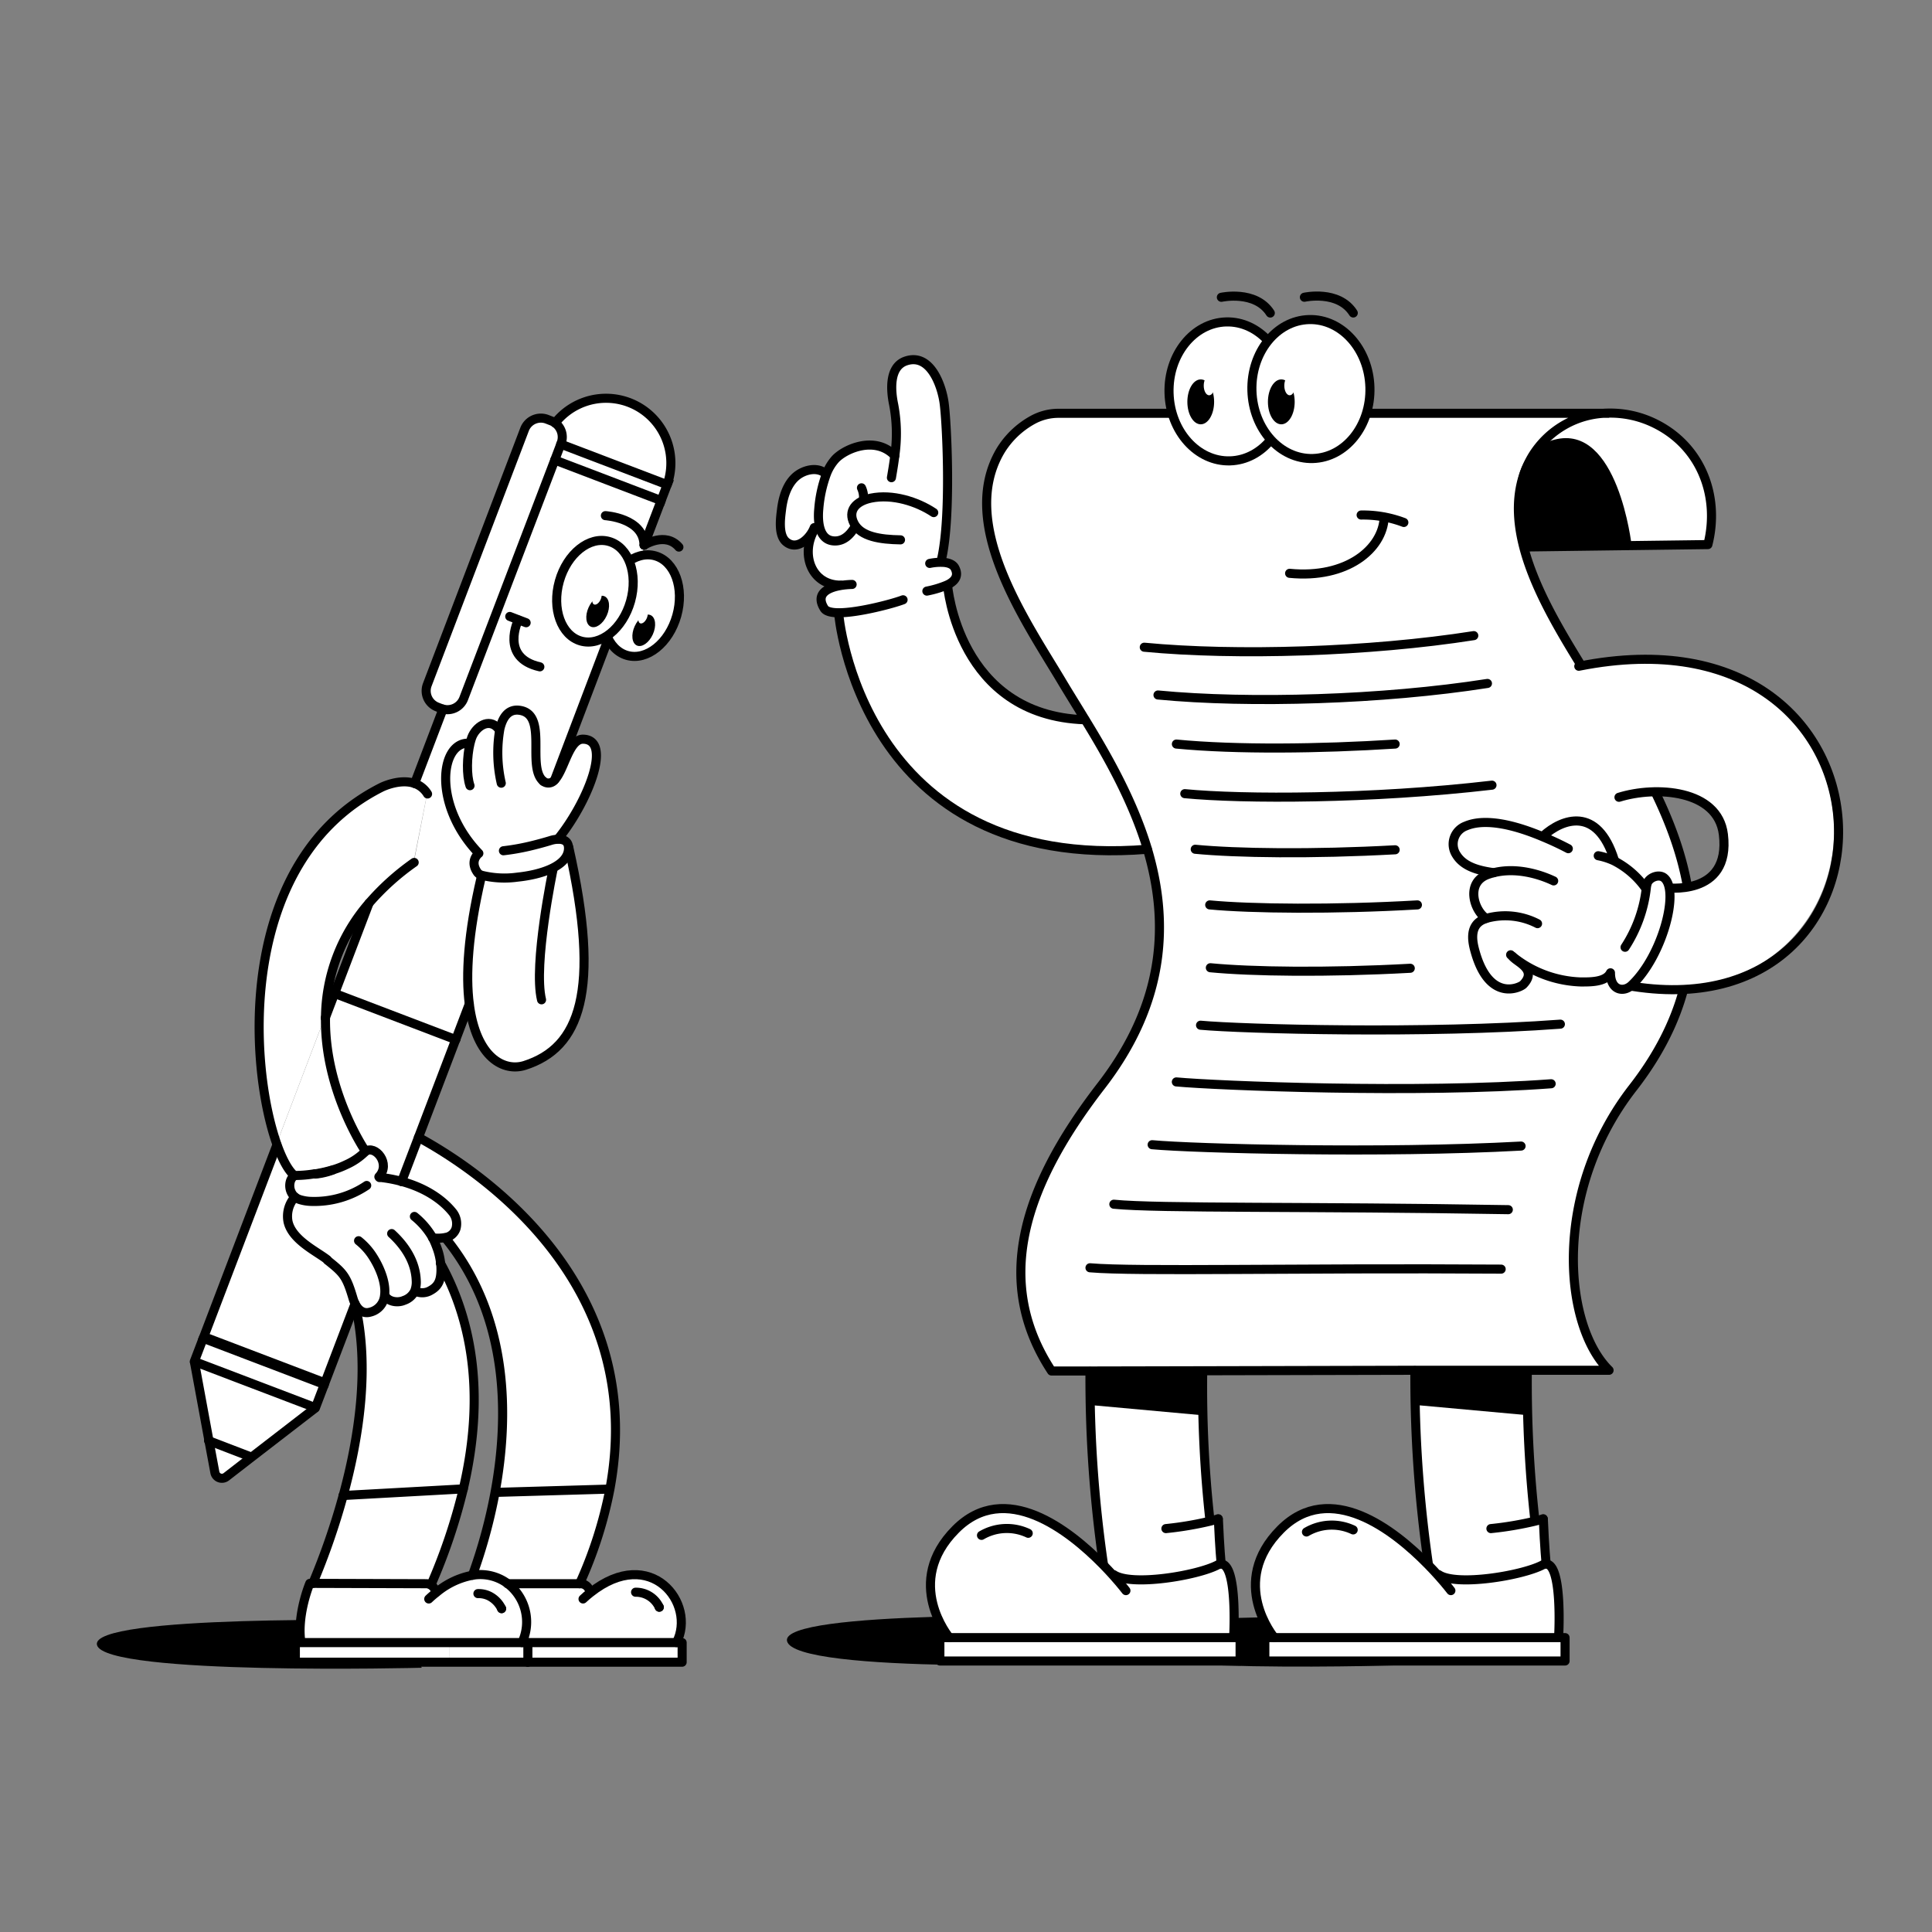 <svg id="Layer_1" data-name="Layer 1" xmlns="http://www.w3.org/2000/svg" viewBox="0 0 400 400"><rect x="0" y="0" width="400" height="400" fill="#808080" stroke="none"/><defs><style>.cls-1,.cls-5,.cls-6{fill:#fff;}.cls-2,.cls-3,.cls-4{fill:none;}.cls-2,.cls-3,.cls-4,.cls-5,.cls-6{stroke:#000;stroke-width:1.88px;}.cls-2,.cls-3,.cls-5{stroke-linecap:round;}.cls-2,.cls-5,.cls-6{stroke-miterlimit:10;}.cls-3,.cls-4{stroke-linejoin:round;}</style></defs><title>Desk_Dudes23</title><path d="M224.16,334.62s-62.51-1.33-61.22,5.12c1.4,7,67.25,4.69,67.25,4.69Z"/><path d="M286.52,334.85S224,333.52,225.3,340c1.41,7,67.25,4.69,67.25,4.69Z"/><path class="cls-1" d="M115.52,173.33c1,0,2.13.23,2.22,1.63a3.84,3.84,0,0,1,0,.48c-.27,3.46-5.62,5.22-10.56,5.72a19.54,19.54,0,0,1-7.39-.38,1.82,1.82,0,0,1-.86-.54c-1.81-2.47.25-4,.25-4-9.69-10-8.08-23.2-2-22.8l.17,0c.11-.43.22-.84.35-1.2.81-2.22,3.52-4.22,5.47-1.93h0l.39.09c.57-2.39,1.76-4.12,4-3.84,6.09.76,1.38,11.75,5,14.69a1.64,1.64,0,0,0,2.35-.29c2-2.09,2.94-8.46,5.87-8.41,6.21.1.84,13.26-5.2,20.67Z"/><path class="cls-1" d="M89.55,255.91a16.39,16.39,0,0,1,.78,1.81,13.25,13.25,0,0,1,.84,3.36,11.81,11.81,0,0,1,.08,1.68c-.06,1.85-.5,3.08-2.13,4a3.36,3.36,0,0,1-3.17.17h-.09a3.73,3.73,0,0,1-2.23,2c-1.16.49-3.16.34-3.92-1l-.13,0a3.91,3.91,0,0,1-3,3.41c-1.47.42-2.47-.51-3.08-1.69l0,0a7.29,7.29,0,0,1-.45-1.14c-1.36-4.6-2-5.29-5.26-7.88v-.06c-2.18-1.74-7.29-4.08-8.13-7.89a6,6,0,0,1,1.43-5.11,1.73,1.73,0,0,1-.28-.26,3.19,3.19,0,0,1-.68-2.88,2.26,2.26,0,0,1,.81-1.24,25.81,25.81,0,0,0,4.26-.37l.22,0a14.32,14.32,0,0,0,3.51-.82h0a17.83,17.83,0,0,0,2.77-1.07,13,13,0,0,0,4-2.75c2-1.47,5.39,2.53,2.8,5.25l.14.15.42,0a29.5,29.5,0,0,1,4.14.81c6.68,1.79,9.69,5.3,10.51,6.31a3.78,3.78,0,0,1,.76,3.44,2.73,2.73,0,0,1-2.23,1.86A8.08,8.08,0,0,1,89.55,255.91Z"/><path d="M81.31,335.48s-62.89-1.25-61.23,5.11,67.25,4.7,67.25,4.7Z"/><polygon class="cls-1" points="109.29 340.08 109.29 344.14 93.09 344.14 93.09 340.08 94.24 340.08 108.12 340.08 109.29 340.08"/><path class="cls-1" d="M130.26,82.91a13.42,13.42,0,0,1,7.87,17l-22-8.39.08-.19a3.61,3.61,0,0,0-1.25-4.19A13.44,13.44,0,0,1,130.26,82.91Z"/><path class="cls-1" d="M138.14,99.92l-.08.2a1.59,1.59,0,0,0,.07-.2Z"/><path class="cls-1" d="M116.1,91.53l22,8.39a1.59,1.59,0,0,1-.07.2l0,.11h0l-22-8.4Z"/><rect class="cls-1" x="124.84" y="85.73" width="3.19" height="23.58" transform="translate(-9.68 181) rotate(-69.16)"/><polygon class="cls-1" points="141.23 340.08 141.23 344.14 109.29 344.14 109.29 340.08 140.06 340.08 141.23 340.08"/><path class="cls-1" d="M114.93,87.15a3.89,3.89,0,0,0-.83-.45l-.85-.32a3.59,3.59,0,0,0-4.64,2.08L88.47,141.32A3.59,3.59,0,0,0,90.54,146l.85.32.32.11A3.6,3.6,0,0,0,96,144.2l18.82-49.38,1.14-3,.11-.3.08-.19A3.61,3.61,0,0,0,114.93,87.15Zm-2,3.52.11-.3h0Z"/><path class="cls-1" d="M113.06,90.37h0l-.12.3Z"/><path class="cls-1" d="M114.85,94.82,96,144.2a3.6,3.6,0,0,1-4.32,2.19l-5.87,15.4A5.12,5.12,0,0,1,88.5,164l-2.75,14.18a51,51,0,0,0-9.36,8.45l-7.11,18.66,25.07,9.56h0l2.8-7.37h0c-.77-6.06-.26-14.55,2.44-26.14l.19-.52a1.82,1.82,0,0,1-.86-.54c-1.81-2.47.25-4,.25-4-9.69-10-8.08-23.2-2-22.8l.17,0a10.76,10.76,0,0,1,.35-1.2c.81-2.22,3.52-4.22,5.47-1.93l.39.1c.57-2.39,1.76-4.12,4-3.84,6.09.76,1.38,11.74,5,14.69a1.64,1.64,0,0,0,2.35-.29l18.79-48.59,3.24-9.23Z"/><path class="cls-1" d="M122.24,329.74l-.14-.17a1.94,1.94,0,0,0-1.91-1.68H120l-14.92,0a10,10,0,0,1,3,12.23h31.94C144.26,332,134.77,319.79,122.24,329.74Z"/><path class="cls-1" d="M101.32,330.45H99.74l-.79-.51A5.16,5.16,0,0,1,101.32,330.45Z"/><path class="cls-1" d="M86.64,235.05l-3.5,9.18c6.68,1.79,9.69,5.3,10.51,6.31a3.78,3.78,0,0,1,.76,3.44,2.73,2.73,0,0,1-2.23,1.86c13.33,16.33,13.17,37.16,10.34,52.59l.56.11,23.07-.67.12,0C134.3,264.82,98.56,241.53,86.64,235.05Z"/><path class="cls-1" d="M91.24,262.76c0,1.85-.49,3.08-2.12,4a3.36,3.36,0,0,1-3.17.17h-.09a3.73,3.73,0,0,1-2.23,2c-1.16.49-3.15.34-3.92-1l-.13,0a3.91,3.91,0,0,1-3,3.41c-1.47.42-2.47-.5-3.08-1.69v0c3.14,13,.77,27.9-2.44,39.66l24.86-1.36c4.84-20.7,1.26-35.94-4.75-46.76A10.5,10.5,0,0,1,91.24,262.76Z"/><path class="cls-1" d="M126.15,308.3l-23.07.66-.56-.1a109,109,0,0,1-4.7,17.28,9.48,9.48,0,0,1,7.26,1.71l14.92,0a87,87,0,0,0,6.27-19.57Z"/><path class="cls-1" d="M71.06,309.63a146.64,146.64,0,0,1-6.3,18.19l23.49.07a1.94,1.94,0,0,1,1,.27,118.5,118.5,0,0,0,6.7-19.89l-24.86,1.36Z"/><polygon class="cls-1" points="62.3 340.08 93.09 340.08 93.09 344.14 61.15 344.14 61.15 340.08 62.3 340.08"/><path class="cls-1" d="M107.5,330.45a9.66,9.66,0,0,0-2.42-2.6,9.48,9.48,0,0,0-7.26-1.71,16.29,16.29,0,0,0-7.52,3.6l-.14-.17h0a2,2,0,0,0-.94-1.41,1.94,1.94,0,0,0-1-.27l-23.49-.07h-.59s-2.65,6.27-1.87,12v.25h45.82A9.65,9.65,0,0,0,107.5,330.45Z"/><path class="cls-1" d="M75.65,238a13.34,13.34,0,0,1-4,2.75l-.15-.1A30,30,0,0,0,75.65,238Z"/><path class="cls-1" d="M73.5,269.52v0s0-.05,0-.07S73.5,269.5,73.5,269.52Z"/><path class="cls-1" d="M69.28,205.25l-1.94,5.09C67.13,225.55,75.65,238,75.65,238c1.94-1.47,5.38,2.52,2.79,5.25l.14.15.42,0a29.5,29.5,0,0,1,4.14.81l3.5-9.18,7.71-20.24Z"/><path class="cls-1" d="M73,268.33c-1.36-4.6-2-5.29-5.26-7.88v-.06c-2.18-1.74-7.29-4.08-8.13-7.89a6,6,0,0,1,1.43-5.11,2.33,2.33,0,0,1-.28-.26,3.19,3.19,0,0,1-.68-2.88,2.26,2.26,0,0,1,.81-1.24c-1.21-1-2.46-3.28-3.58-6.39l-15.14,39.7,25.08,9.56,6.23-16.34s0-.05,0-.07A7.29,7.29,0,0,1,73,268.33Z"/><path class="cls-1" d="M71.54,240.62l.15.1a17.83,17.83,0,0,1-2.77,1.07A19.75,19.75,0,0,0,71.54,240.62Z"/><path class="cls-1" d="M117.75,175h0a3.84,3.84,0,0,1,0,.48c-.27,3.46-5.62,5.22-10.56,5.72a19.33,19.33,0,0,1-7.39-.38l-.19.52c-2.7,11.59-3.21,20.08-2.44,26.14h0c1.43,11.25,7.24,14.07,11.49,12.72C120,216.53,124.52,204.91,117.75,175Z"/><path class="cls-1" d="M85.84,161.79c-3.09-1.09-6.83.78-6.83.78-29.9,15-27.73,57.24-21.68,74.05l10-26.28a36.58,36.58,0,0,1,9-23.75,51,51,0,0,1,9.36-8.45L88.5,164A5.12,5.12,0,0,0,85.84,161.79Z"/><path class="cls-1" d="M60.91,243a2.43,2.43,0,0,1,2-.47,8.55,8.55,0,0,0,2.3.1l.23,0a30,30,0,0,0,3.5-.8h0a19.75,19.75,0,0,0,2.62-1.17A30,30,0,0,0,75.65,238s-8.52-12.42-8.31-27.63l-10,26.28C58.45,239.73,59.7,242,60.91,243Z"/><path class="cls-1" d="M65.4,242.6a30,30,0,0,0,3.5-.8,14.42,14.42,0,0,1-3.51.82Z"/><path class="cls-1" d="M65.4,242.6v0l-.22,0Z"/><path class="cls-1" d="M62.87,242.54a8.55,8.55,0,0,0,2.3.1,25.81,25.81,0,0,1-4.26.37A2.43,2.43,0,0,1,62.87,242.54Z"/><rect class="cls-1" x="51.11" y="270.42" width="5.16" height="26.83" transform="translate(-230.66 232.94) rotate(-69.14)"/><polygon class="cls-1" points="65.22 291.13 51.95 301.33 51.82 301.17 43.23 297.87 40.19 281.59 65.22 291.13"/><path class="cls-1" d="M51.82,301.17l.13.16-5.16,4a1.48,1.48,0,0,1-2.35-.89l-1.22-6.53Z"/><path class="cls-2" d="M97.82,326.14a109,109,0,0,0,4.7-17.28c2.83-15.43,3-36.26-10.34-52.59"/><path class="cls-2" d="M86.64,235.48c11.92,6.47,47.65,29.76,39.63,72.84h0A87,87,0,0,1,120,327.89"/><path class="cls-2" d="M65.22,291.56,52,301.76l-5.16,4a1.48,1.48,0,0,1-2.35-.89l-1.22-6.54-3-16.27"/><polyline class="cls-2" points="43.18 298.28 43.23 298.29 51.82 301.59"/><polyline class="cls-2" points="94.35 215.24 86.64 235.48 83.14 244.65"/><line class="cls-2" x1="97.16" y1="207.87" x2="94.36" y2="215.23"/><line class="cls-2" x1="132.23" y1="115.69" x2="114.85" y2="161.46"/><line class="cls-3" x1="133.37" y1="112.86" x2="133.37" y2="112.86"/><line class="cls-2" x1="136.88" y1="103.64" x2="133.37" y2="112.86"/><line class="cls-2" x1="85.84" y1="162.22" x2="91.71" y2="146.81"/><polyline class="cls-2" points="67.34 210.76 69.28 205.68 76.39 187.01"/><polyline class="cls-2" points="73.5 269.96 67.27 286.3 42.2 276.75 57.33 237.04"/><path class="cls-2" d="M114.93,87.58a13.42,13.42,0,0,1,23.2,12.77"/><polyline class="cls-2" points="116.1 91.95 138.13 100.35 138.14 100.35 138.06 100.55 138.02 100.65 138.02 100.65 136.88 103.64 114.85 95.24"/><polygon class="cls-3" points="40.23 281.89 42.07 277.07 67.15 286.63 65.31 291.45 65.27 291.43 40.23 281.89"/><path class="cls-2" d="M91.71,146.81l-.32-.1-.85-.33a3.58,3.58,0,0,1-2.07-4.63l20.14-52.87a3.61,3.61,0,0,1,4.64-2.08l.85.33a3.17,3.17,0,0,1,.83.45,3.59,3.59,0,0,1,1.25,4.18l-.08.19-.11.31-1.14,3L96,144.63A3.6,3.6,0,0,1,91.71,146.81Z"/><polyline class="cls-2" points="69.28 205.68 94.35 215.24 94.36 215.23"/><path class="cls-2" d="M107.31,128.37s-3.89,7.82,4.46,9.69"/><line class="cls-2" x1="105.54" y1="127.63" x2="108.93" y2="128.93"/><path class="cls-2" d="M71.06,309.63C74.27,297.87,76.64,283,73.5,270a.14.14,0,0,1,0-.06"/><path class="cls-2" d="M64.76,327.82a145.31,145.31,0,0,0,6.29-18.19"/><path class="cls-2" d="M91.17,261.5c6,10.83,9.59,26.07,4.75,46.76a118.29,118.29,0,0,1-6.7,19.9"/><path class="cls-2" d="M74.24,256.88a13.31,13.31,0,0,1,3,3.37c1.58,2.49,2.72,5.59,2.38,8a3.91,3.91,0,0,1-3,3.42c-1.47.41-2.47-.51-3.08-1.7,0,0,0,0,0,0a7,7,0,0,1-.45-1.15c-1.36-4.6-2-5.28-5.26-7.87"/><path class="cls-2" d="M79.71,268.24c.76,1.37,2.76,1.52,3.92,1a3.76,3.76,0,0,0,2.23-1.95,5.12,5.12,0,0,0,.32-2.13c-.14-3.91-2.31-7.21-5.09-9.76"/><path class="cls-2" d="M86,267.33a3.33,3.33,0,0,0,3.17-.17c1.63-.9,2.07-2.13,2.13-4a12,12,0,0,0-.08-1.68,13.35,13.35,0,0,0-.84-3.36,17.24,17.24,0,0,0-.78-1.81,15.8,15.8,0,0,0-3.8-4.46"/><path class="cls-2" d="M61.06,247.82a6,6,0,0,0-1.43,5.1c.84,3.82,5.95,6.16,8.13,7.89"/><path class="cls-2" d="M75.64,238.4c2-1.47,5.39,2.52,2.8,5.24"/><path class="cls-2" d="M65.17,243.07l.22,0a14,14,0,0,0,3.51-.83"/><path class="cls-2" d="M75.92,245.44a19.36,19.36,0,0,1-11.44,3.3,8.73,8.73,0,0,1-2.43-.39,3.49,3.49,0,0,1-1-.53,1.79,1.79,0,0,1-.28-.27,3.17,3.17,0,0,1-.68-2.87,2.29,2.29,0,0,1,.81-1.25"/><path class="cls-2" d="M78.58,243.8l.42,0a29.55,29.55,0,0,1,4.14.8c6.68,1.8,9.69,5.31,10.51,6.31a3.79,3.79,0,0,1,.76,3.45,2.75,2.75,0,0,1-2.23,1.86,8.35,8.35,0,0,1-2.63.06h0"/><path class="cls-2" d="M85.75,178.56A51.41,51.41,0,0,0,76.39,187a36.58,36.58,0,0,0-9,23.75c-.21,15.21,8.3,27.63,8.3,27.63a13.23,13.23,0,0,1-4,2.75,17.83,17.83,0,0,1-2.77,1.07h0a30.2,30.2,0,0,1-3.5.81l-.23,0a25,25,0,0,1-4.26.36c-1.21-1-2.46-3.27-3.58-6.39-6-16.8-8.22-59,21.68-74,0,0,3.74-1.86,6.83-.77a5.07,5.07,0,0,1,2.66,2.17"/><path class="cls-3" d="M112.5,161.75c-3.59-2.95,1.12-13.94-5-14.7-2.25-.28-3.44,1.45-4,3.84a28.21,28.21,0,0,0,.28,11.26"/><path class="cls-3" d="M112.5,161.75a1.65,1.65,0,0,0,2.35-.29c2-2.1,2.94-8.47,5.87-8.42,6.21.1.84,13.26-5.2,20.67"/><path class="cls-3" d="M103.13,150.8h0c-1.95-2.29-4.66-.29-5.47,1.93-.13.36-.24.76-.35,1.2-.64,2.68-.76,6.56,0,8.74"/><path class="cls-3" d="M97.14,153.88c-6-.4-7.65,12.75,2,22.8,0,0-2.06,1.52-.25,4a1.82,1.82,0,0,0,.86.54,19.54,19.54,0,0,0,7.39.38c4.94-.51,10.29-2.27,10.56-5.73a3.68,3.68,0,0,0,0-.47c-.09-1.41-1.24-1.67-2.22-1.64a5.54,5.54,0,0,0-1.36.22s-2,.63-4.55,1.23a46.67,46.67,0,0,1-5.34.93"/><path class="cls-2" d="M114.5,180s-4.14,19.72-2.38,27"/><path class="cls-2" d="M117.75,175.39c6.77,30,2.24,41.56-9.1,45.19-4.25,1.36-10.06-1.46-11.49-12.71h0c-.77-6.05-.26-14.54,2.44-26.14"/><path class="cls-3" d="M120.71,331.05c.51-.47,1-.91,1.53-1.31,12.53-9.95,22,2.29,17.82,10.34"/><polyline class="cls-3" points="109.29 344.14 141.23 344.14 141.23 340.08 140.06 340.08 109.29 340.08"/><path class="cls-3" d="M122.1,329.57a1.94,1.94,0,0,0-1.91-1.68H120l-14.92,0"/><path class="cls-3" d="M88.77,331.05c.51-.48,1-.91,1.53-1.31a16.29,16.29,0,0,1,7.52-3.6,9.48,9.48,0,0,1,7.26,1.71,10,10,0,0,1,3,12.23"/><polyline class="cls-3" points="108.29 340.08 108.12 340.08 62.3 340.08 61.15 340.08 61.15 344.14 109.13 344.14"/><line class="cls-3" x1="109.29" y1="344.14" x2="109.29" y2="340.08"/><path class="cls-3" d="M90.16,329.57h0a2,2,0,0,0-.94-1.41,1.94,1.94,0,0,0-1-.27l-23.49-.07h-.59s-2.65,6.27-1.87,12"/><path class="cls-2" d="M136.49,332.75a5.33,5.33,0,0,0-4.9-3.1"/><line class="cls-2" x1="136.49" y1="332.75" x2="136.5" y2="332.75"/><path class="cls-2" d="M103.85,333.05a5.68,5.68,0,0,0-2.53-2.6,5,5,0,0,0-2.37-.51"/><line class="cls-2" x1="103.85" y1="333.05" x2="103.85" y2="333.05"/><polyline class="cls-2" points="71.05 309.63 71.06 309.63 95.92 308.26"/><line class="cls-2" x1="103.08" y1="308.97" x2="126.14" y2="308.3"/><path class="cls-3" d="M125.34,106.76s7.94.49,8,6.1h0c.08,0,4.42-2.84,7.22.41"/><g id="_Group_" data-name="&lt;Group&gt;"><path class="cls-1" d="M341.52,87.17c10.33,4.4,14.71,15.15,12.08,25.58l-38.13.5c-1.69-6.51-1.67-13,1.72-18.74a18.62,18.62,0,0,1,15.95-9A20.83,20.83,0,0,1,341.52,87.17Z"/><path class="cls-1" d="M168.44,110l-.15-.08c-1,1.94-3.4,4.07-5.53,2.3-1.69-1.4-1.16-5-.95-6.7.29-2.43,1.08-5.28,3.1-6.92,1.55-1.27,4.14-1.92,5.8-.67l.42.18A9.8,9.8,0,0,1,173,95c2-2.15,8.33-4.92,12.29-.68A32,32,0,0,0,185,83.77c-.6-2.89-1-7.84,2.52-9,5-1.71,7.43,5,7.93,8.7.54,3.87,1.53,23.43-.55,32.4v.58c1.34,0,2.38.38,2.79,1.17.89,1.72-.09,2.79-1.54,3.5l0,.06s2.12,27,28.44,27.87c4.79,7.85,9.95,16.9,12.93,26.81-59.68,4.85-63.93-48.93-63.93-48.93-1.47,0-2.58-.27-3-.91-1.89-3,.73-4.29,3.47-4.75l0-.09C168.09,121.2,165.76,115,168.44,110Z"/><path class="cls-1" d="M174.59,126.76c2,.33,4-.36,5.93-.83,2.11-.52,4.24-.93,6.32-1.56s4.25-1.5,6.37-2.26c1.22-.45,2.44-.9,3.64-1.41a2.17,2.17,0,0,0,.85-3.11c-.41-.79-1.45-1.14-2.79-1.17v-.58c2.08-9,1.09-28.53.55-32.4-.5-3.68-2.89-10.41-7.93-8.7-3.52,1.19-3.12,6.14-2.52,9a32,32,0,0,1,.24,10.58c-4-4.24-10.28-1.47-12.29.68a9.8,9.8,0,0,0-1.84,3l-.42-.18c-1.66-1.25-4.25-.6-5.8.67-2,1.64-2.81,4.49-3.1,6.92-.21,1.69-.74,5.3.95,6.7,2.13,1.77,4.52-.36,5.53-2.3l.15.08c-2.68,5-.35,11.24,5.65,11.19l0,.09c-2.74.46-5.36,1.72-3.47,4.75.38.61,1.4.87,2.75.91A1.94,1.94,0,0,1,174.59,126.76Z"/><path class="cls-1" d="M315.47,113.25c2.67,10.28,9.6,20.64,14.23,28.32,11.9,19.7,34.54,50,8.36,83.64-16.7,21.47-14.42,49.19-4.92,58.47l-16.93,0-23.27,0-44,.1-23.28.05-7.95,0c-11.8-18-6.46-37.39,10.24-59,13.64-17.63,14-34.35,9.59-49.13-3-9.91-8.14-19-12.93-26.81-1.76-2.9-3.48-5.64-5-8.2-7.57-12.61-21.26-32.41-12.51-47.33A17.91,17.91,0,0,1,213.7,87a11.09,11.09,0,0,1,5.5-1.43H333.14a18.62,18.62,0,0,0-15.95,9C313.8,100.26,313.78,106.74,315.47,113.25Z"/><path class="cls-1" d="M228.45,323.83a267.77,267.77,0,0,1-2.78-39.89v0l23.28-.05v.32a250.73,250.73,0,0,0,1.53,30.34l.1.4c.58-.15,1.14-.31,1.64-.49l0,.08c.25,5.94.58,9.3.58,9.3a1.57,1.57,0,0,0-.76.2c-4.25,2.21-17.85,4.47-21.47,2l-.13.12c-.61-.68-1.32-1.45-2.12-2.26Z"/><path class="cls-1" d="M317.86,314.93c.58-.15,1.14-.31,1.64-.49l0,.08c.25,5.94.58,9.3.58,9.3a1.57,1.57,0,0,0-.76.2c-4.25,2.21-17.85,4.47-21.47,2l-.13.12c-.61-.68-1.32-1.45-2.12-2.26l.1-.09a270.61,270.61,0,0,1-2.79-40.06l23.27,0v.22a256.93,256.93,0,0,0,1.55,30.59Z"/><path class="cls-1" d="M230.47,326.18l.13-.12c3.62,2.43,17.22.17,21.47-2a1.57,1.57,0,0,1,.76-.2c3.38.07,2.61,14.58,2.61,14.58v.65H196.55s-9.61-11.44,1.31-22.4c10.25-10.3,23.52.16,30.49,7.27C229.15,324.73,229.86,325.5,230.47,326.18Z"/><path class="cls-1" d="M297.75,326.18l.13-.12c3.62,2.43,17.22.17,21.47-2a1.57,1.57,0,0,1,.76-.2c3.39.06,2.61,14.58,2.61,14.58v.65H263.83s-9.61-11.44,1.31-22.4c10.26-10.3,23.52.16,30.49,7.27C296.43,324.73,297.14,325.5,297.75,326.18Z"/><polygon class="cls-1" points="324.03 339.05 324.03 343.89 261.87 343.89 261.87 339.05 263.83 339.05 322.72 339.05 324.03 339.05"/><polygon class="cls-1" points="256.75 339.05 256.75 343.89 194.59 343.89 194.59 339.05 196.55 339.05 255.44 339.05 256.75 339.05"/><path class="cls-4" d="M315.47,113.25h0l38.13-.5c2.63-10.43-1.75-21.18-12.08-25.58a20.83,20.83,0,0,0-8.38-1.64,18.62,18.62,0,0,0-15.95,9c-3.39,5.75-3.41,12.23-1.72,18.74,2.67,10.28,9.6,20.64,14.23,28.32,11.9,19.7,34.54,50,8.36,83.64-16.7,21.47-14.42,49.19-4.92,58.47l-16.93,0-23.27,0-44,.1-23.28.05-7.95,0c-11.8-18-6.46-37.39,10.24-59,13.64-17.63,14-34.35,9.59-49.13-3-9.91-8.14-19-12.93-26.81-1.76-2.9-3.48-5.64-5-8.2-7.57-12.61-21.26-32.41-12.51-47.33A17.91,17.91,0,0,1,213.7,87a11.09,11.09,0,0,1,5.5-1.43H333.14"/><path class="cls-3" d="M194.92,115.84c2.08-9,1.09-28.53.55-32.4-.5-3.68-2.89-10.41-7.93-8.7-3.52,1.19-3.12,6.14-2.52,9a32,32,0,0,1,.24,10.58c-.18,1.5-.43,3-.7,4.58"/><path class="cls-3" d="M178.77,103.46a4.69,4.69,0,0,0-.41-2.46"/><path class="cls-3" d="M185.26,94.36h0c-4-4.24-10.28-1.47-12.29.68a9.8,9.8,0,0,0-1.84,3,27,27,0,0,0-1.61,7.31c-.25,2.58,0,6.67,3.39,6.65,1.65,0,3-1.08,4.07-2.88"/><path class="cls-3" d="M170.71,97.89c-1.66-1.25-4.25-.6-5.8.67-2,1.64-2.81,4.49-3.1,6.92-.21,1.69-.74,5.3.95,6.7,2.13,1.77,4.52-.36,5.53-2.3a5.1,5.1,0,0,0,.29-.64"/><path class="cls-3" d="M193.32,106.13c-3.45-2.3-8.56-3.91-13-3-3.25.68-4.8,2.66-3.52,5.2,1.41,2.8,5.47,3.37,9.64,3.44"/><path class="cls-3" d="M168.59,109.68l-.15.28c-2.68,5-.35,11.24,5.65,11.19"/><path class="cls-3" d="M176.42,121a17.53,17.53,0,0,0-2.31.21c-2.74.46-5.36,1.72-3.47,4.75.4.64,1.51.9,3,.91,4.22,0,11.4-1.94,13.33-2.69"/><path class="cls-3" d="M192.49,116.65a11.15,11.15,0,0,1,2.42-.23c1.34,0,2.38.38,2.79,1.17.89,1.72-.09,2.79-1.54,3.5a21.11,21.11,0,0,1-4.26,1.29"/><path class="cls-3" d="M196.18,121.15s2.12,27,28.44,27.87"/><path class="cls-3" d="M173.62,126.9s4.25,53.78,63.93,48.93"/><path class="cls-3" d="M267,118.7c11.89,1.17,19.31-5.09,19.58-11.57"/><path class="cls-3" d="M281.81,106.63a23.86,23.86,0,0,1,8.84,1.54"/><path class="cls-3" d="M236.91,134c18.91,1.81,46.61,1,68.22-2.4"/><path class="cls-3" d="M239.75,143.89c18.9,1.82,46.61,1,68.21-2.39"/><path class="cls-3" d="M243.56,154.05c12.35,1.19,29.58,1,45.29,0"/><path class="cls-3" d="M245.3,164.32c12.08,1.16,38.53,1.16,63.6-1.76"/><path class="cls-3" d="M247.46,175.83c8.5.82,24.13,1.06,41.39.11"/><path class="cls-3" d="M250.46,187.35c8.5.81,25.72,1,43,0"/><path class="cls-3" d="M250.59,200.36c8.5.82,24.13,1.06,41.39.11"/><path class="cls-3" d="M248.56,212.26c8.5.79,47,1.84,74.5-.22"/><path class="cls-3" d="M243.55,224c8.51.79,50.1,2.44,77.6.38"/><path class="cls-3" d="M238.54,237c8.5.79,47.81,1.85,76.38.28"/><path class="cls-3" d="M230.61,249.32c9.08.92,40.58.41,81.67,1.13"/><path class="cls-3" d="M225.67,262.48c9.48.83,42.3,0,85.13.28"/><path class="cls-3" d="M241.39,316.48a69.72,69.72,0,0,0,9.19-1.55c.58-.15,1.14-.31,1.64-.49h0"/><path class="cls-3" d="M228.45,323.83a267.77,267.77,0,0,1-2.78-39.89"/><path class="cls-3" d="M250.48,314.53A250.73,250.73,0,0,1,249,284.19"/><path class="cls-3" d="M252.83,323.82s-.33-3.36-.58-9.3"/><path class="cls-3" d="M308.68,316.48a69.69,69.69,0,0,0,9.18-1.55c.58-.15,1.14-.31,1.64-.49h0"/><polygon class="cls-3" points="255.44 339.05 256.75 339.05 256.75 343.89 194.59 343.89 194.59 339.05 196.55 339.05 255.44 339.05"/><path class="cls-3" d="M196.55,339.05s-9.61-11.44,1.31-22.4c10.25-10.3,23.52.16,30.49,7.27.8.81,1.51,1.58,2.12,2.26,1.67,1.86,2.64,3.14,2.64,3.14"/><path class="cls-3" d="M255.44,338.4s.77-14.51-2.61-14.58a1.57,1.57,0,0,0-.76.2c-4.25,2.21-17.85,4.47-21.47,2"/><polygon class="cls-3" points="322.72 339.05 324.03 339.05 324.03 343.89 261.87 343.89 261.87 339.05 263.83 339.05 322.72 339.05"/><path class="cls-3" d="M263.83,339.05s-9.61-11.44,1.31-22.4c10.26-10.3,23.52.16,30.49,7.27.8.81,1.51,1.58,2.12,2.26,1.67,1.86,2.64,3.14,2.64,3.14"/><path class="cls-3" d="M322.72,338.4s.78-14.52-2.61-14.58a1.57,1.57,0,0,0-.76.2c-4.25,2.21-17.85,4.47-21.47,2"/><path class="cls-3" d="M280.16,316.75a10.38,10.38,0,0,0-9.67.43"/><path class="cls-3" d="M212.88,317.45a10.38,10.38,0,0,0-9.67.43"/><path class="cls-3" d="M295.73,323.83a270.61,270.61,0,0,1-2.79-40.06"/><path class="cls-3" d="M317.76,314.53a256.93,256.93,0,0,1-1.55-30.59"/><path class="cls-3" d="M320.11,323.82s-.33-3.36-.58-9.3"/></g><ellipse class="cls-5" cx="132.75" cy="125.39" rx="10.71" ry="7.66" transform="translate(-23.92 219.2) rotate(-74.28)"/><ellipse class="cls-5" cx="123.18" cy="122.4" rx="10.71" ry="7.66" transform="translate(-28.02 207.82) rotate(-74.28)"/><ellipse cx="123.74" cy="126.61" rx="3.45" ry="2.06" transform="translate(-42.73 186.84) rotate(-65.55)"/><ellipse class="cls-1" cx="123.6" cy="123.8" rx="1.48" ry="0.83" transform="translate(-40.26 185.07) rotate(-65.55)"/><ellipse cx="133.28" cy="130.51" rx="3.45" ry="2.06" transform="translate(-40.69 197.81) rotate(-65.55)"/><ellipse class="cls-1" cx="133.14" cy="127.7" rx="1.48" ry="0.83" transform="translate(-38.22 196.04) rotate(-65.55)"/><path class="cls-1" d="M325.6,138.28c69.57-13.86,71.24,74.74,9.82,66.06l7.94-20.23s15.19,1.58,13.61-11.49c-1.13-9.31-15.42-9.56-23.05-7.18Z"/><path class="cls-3" d="M336.7,204c60.53,10.87,59.75-79.93-9.83-66.06"/><path class="cls-3" d="M335.19,165.07c7.64-2.38,20.49-1.6,21.62,7.7,1.58,13.07-12.18,11-12.18,11"/><path class="cls-1" d="M313.13,198c.78,1.19,5.3,2.66,2.25,5.82-.59.61-6.88,3.78-9.91-6.58-.49-1.71-1.53-5.43,1.57-6.83l.65-.26c-2.55-1.66-4.3-7.41.31-9.08a12.49,12.49,0,0,1,1.28-.39c-2.84-.4-6.18-1.12-7.77-3.74a4,4,0,0,1,2-5.93c2.09-.9,6.65-1.67,15.94,2.24l.07-.17c3.91-3.57,11.21-6.29,14.72,5l-.07.15a18,18,0,0,1,6.43,5.51l.27,0a4.32,4.32,0,0,1,.25-1.06c.51-1.09,2.4-1.83,3.45-.94,3.2,2.69-.37,16.17-6.74,22.2-1.68,1.59-4.4,1.08-4.39-2.56-1,2-4.35,1.89-6.2,1.89A23.69,23.69,0,0,1,313.13,198Z"/><path class="cls-3" d="M324.7,175.71c-1.9-1-3.65-1.79-5.26-2.46-9.29-3.91-13.85-3.14-15.94-2.24a4,4,0,0,0-2,5.93c1.59,2.62,4.93,3.34,7.77,3.74"/><path class="cls-3" d="M321.67,182.38c-3-1.42-7.81-2.84-12.39-1.7a12.49,12.49,0,0,0-1.28.39c-4.61,1.67-2.86,7.42-.31,9.08h0"/><path class="cls-3" d="M318.33,191.23a14.58,14.58,0,0,0-10.64-1.08l-.65.26c-3.1,1.4-2.06,5.12-1.57,6.83,3,10.36,9.32,7.19,9.91,6.58,3.05-3.16-1.47-4.63-2.25-5.82"/><path class="cls-3" d="M334.23,178.07c-3.51-11.28-10.81-8.56-14.72-5"/><path class="cls-3" d="M330.9,177.17a14,14,0,0,1,3.26,1.05,18,18,0,0,1,6.43,5.51"/><path class="cls-3" d="M336.45,196.12a28.19,28.19,0,0,0,4.41-12.35,4.32,4.32,0,0,1,.25-1.06c.51-1.09,2.4-1.83,3.45-.94,3.2,2.69-.37,16.17-6.74,22.2-1.68,1.59-4.4,1.08-4.39-2.56-1,2-4.35,1.89-6.2,1.89a23.69,23.69,0,0,1-14.1-5.3h0c-.13-.1-.25-.21-.37-.32"/><ellipse class="cls-6" cx="254.25" cy="81.06" rx="12.22" ry="14.39" transform="translate(-2.2 7.24) rotate(-1.63)"/><ellipse class="cls-6" cx="271.41" cy="80.57" rx="12.22" ry="14.39" transform="translate(-2.18 7.73) rotate(-1.63)"/><ellipse cx="265.28" cy="83.2" rx="2.77" ry="4.65"/><ellipse class="cls-1" cx="267.02" cy="79.84" rx="1.12" ry="2"/><ellipse cx="248.6" cy="83.2" rx="2.77" ry="4.65"/><ellipse class="cls-1" cx="250.34" cy="79.84" rx="1.12" ry="2"/><path class="cls-3" d="M252.87,61.55S259.92,60,263,64.81"/><path class="cls-3" d="M270.06,61.54s7.05-1.57,10.12,3.26"/><polygon points="226.42 290.96 248.8 293 248.43 283.87 225.7 283.94 226.42 290.96"/><polygon points="293.9 290.96 316.28 293 315.9 283.87 293.18 283.94 293.9 290.96"/><path d="M337.82,113c-2,0-22.35.3-22.35.3s-6.34-19,6.32-22.26C335,87.54,337.82,113,337.82,113Z"/></svg>